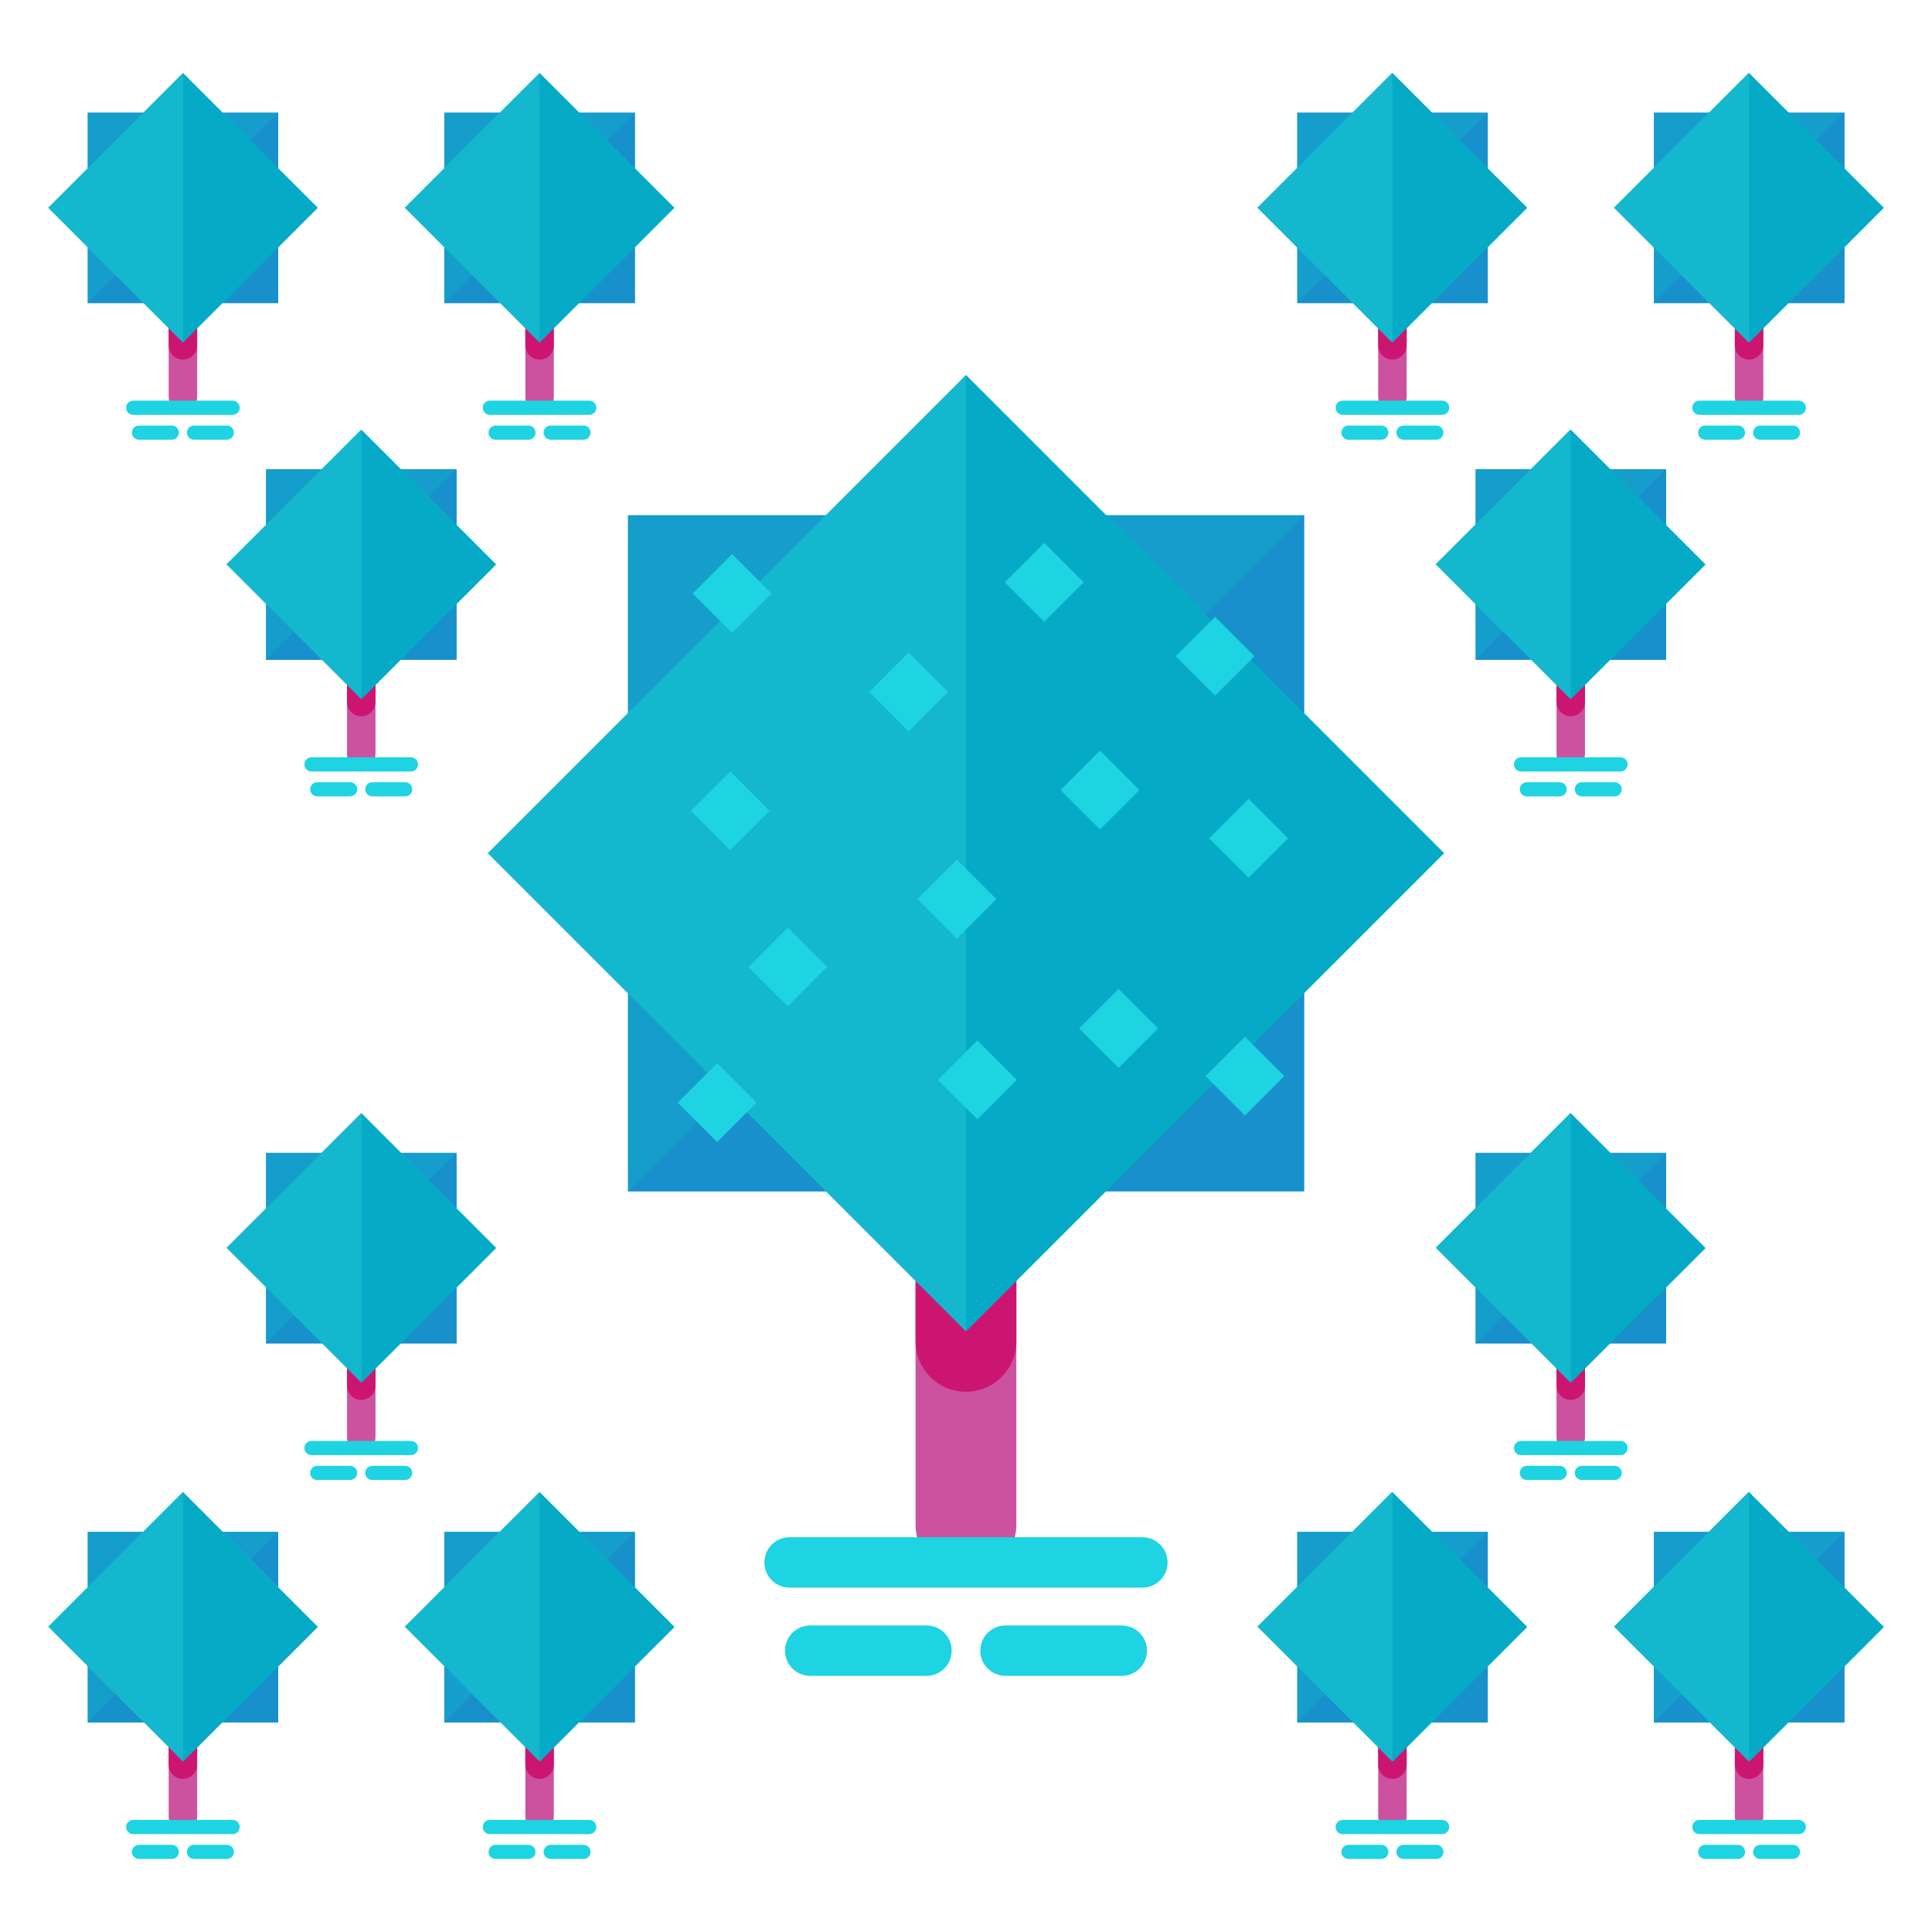 <?xml version="1.0" encoding="utf-8"?>
<!-- Generator: Adobe Illustrator 16.0.0, SVG Export Plug-In . SVG Version: 6.00 Build 0)  -->
<!DOCTYPE svg PUBLIC "-//W3C//DTD SVG 1.1//EN" "http://www.w3.org/Graphics/SVG/1.1/DTD/svg11.dtd">
<svg version="1.1" xmlns="http://www.w3.org/2000/svg" xmlns:xlink="http://www.w3.org/1999/xlink" x="0px" y="0px" width="65px"
	 height="65px" viewBox="0 0 65 65" enable-background="new 0 0 65 65" xml:space="preserve">
<g id="Layer_1">
	<g>
		<g>
			<g>
				<g>
					<path fill="#CC52A0" d="M32.498,52.99c-0.937,0-1.695-0.758-1.695-1.693V33.635c0-0.938,0.759-1.697,1.695-1.697
						c0.938,0,1.696,0.76,1.696,1.697v17.662C34.194,52.232,33.436,52.99,32.498,52.99z"/>
				</g>
				<g>
					<path fill="#CC1571" d="M32.498,46.824c-0.937,0-1.695-0.758-1.695-1.693V27.469c0-0.938,0.759-1.697,1.695-1.697
						c0.938,0,1.696,0.76,1.696,1.697v17.662C34.194,46.066,33.436,46.824,32.498,46.824z"/>
				</g>
				<g>
					<path fill="#1ED4E2" d="M38.435,53.414H26.565c-0.469,0-0.848-0.377-0.848-0.846c0-0.471,0.379-0.85,0.848-0.85h11.869
						c0.468,0,0.848,0.379,0.848,0.85C39.282,53.037,38.902,53.414,38.435,53.414z"/>
				</g>
				<g>
					<g>
						<path fill="#1ED4E2" d="M31.17,56.383h-3.911c-0.469,0-0.848-0.379-0.848-0.848c0-0.471,0.379-0.848,0.848-0.848h3.911
							c0.47,0,0.849,0.377,0.849,0.848C32.019,56.004,31.64,56.383,31.17,56.383z"/>
					</g>
					<g>
						<path fill="#1ED4E2" d="M37.741,56.383h-3.912c-0.468,0-0.848-0.379-0.848-0.848c0-0.471,0.38-0.848,0.848-0.848h3.912
							c0.469,0,0.848,0.377,0.848,0.848C38.589,56.004,38.21,56.383,37.741,56.383z"/>
					</g>
				</g>
			</g>
			<rect x="21.125" y="17.331" fill="#159DCC" width="22.749" height="22.748"/>
			<polyline fill="#1790CC" points="43.875,17.33 43.874,40.078 21.125,40.08 			"/>
			
				<rect x="21.125" y="17.33" transform="matrix(0.707 -0.707 0.707 0.707 -10.779 31.388)" fill="#13B8CE" width="22.749" height="22.75"/>
			<polyline fill="#05ABC6" points="32.5,12.617 48.586,28.705 32.5,44.791 			"/>
			
				<rect x="23.624" y="26.33" transform="matrix(-0.707 0.707 -0.707 -0.707 61.211 29.194)" fill="#1ED4E2" width="1.876" height="1.875"/>
			
				<rect x="29.624" y="22.33" transform="matrix(-0.707 0.707 -0.707 -0.707 68.628 18.123)" fill="#1ED4E2" width="1.876" height="1.875"/>
			
				<rect x="31.251" y="29.33" transform="matrix(-0.707 0.707 -0.707 -0.707 76.35 28.893)" fill="#1ED4E2" width="1.875" height="1.875"/>
			
				<rect x="36.063" y="25.643" transform="matrix(-0.707 0.707 -0.707 -0.707 81.959 19.212)" fill="#1ED4E2" width="1.875" height="1.875"/>
			
				<rect x="34.187" y="18.643" transform="matrix(-0.707 0.707 -0.707 -0.707 73.811 8.602)" fill="#1ED4E2" width="1.876" height="1.875"/>
			
				<rect x="23.687" y="19.018" transform="matrix(-0.707 0.707 -0.707 -0.707 56.149 16.665)" fill="#1ED4E2" width="1.876" height="1.875"/>
			
				<rect x="36.687" y="33.643" transform="matrix(-0.707 0.707 -0.707 -0.707 88.683 32.446)" fill="#1ED4E2" width="1.876" height="1.875"/>
			
				<rect x="40.938" y="35.268" transform="matrix(-0.707 0.707 -0.707 -0.707 97.087 32.196)" fill="#1ED4E2" width="1.875" height="1.875"/>
			
				<rect x="31.938" y="35.393" transform="matrix(-0.707 0.707 -0.707 -0.707 81.811 38.773)" fill="#1ED4E2" width="1.875" height="1.875"/>
			
				<rect x="25.562" y="31.594" transform="matrix(-0.707 0.707 -0.707 -0.707 68.241 36.796)" fill="#1ED4E2" width="1.875" height="1.875"/>
			
				<rect x="23.187" y="36.143" transform="matrix(-0.707 0.707 -0.707 -0.707 67.4 46.257)" fill="#1ED4E2" width="1.876" height="1.875"/>
			
				<rect x="39.938" y="21.143" transform="matrix(-0.707 0.707 -0.707 -0.707 85.392 8.79)" fill="#1ED4E2" width="1.875" height="1.875"/>
			
				<rect x="41.063" y="27.268" transform="matrix(-0.707 0.707 -0.707 -0.707 91.643 18.45)" fill="#1ED4E2" width="1.875" height="1.875"/>
		</g>
		<g>
			<g>
				<g>
					<g>
						<g>
							<g>
								<path fill="#CC52A0" d="M6.154,13.838c-0.266,0-0.479-0.213-0.479-0.477v-4.98c0-0.264,0.213-0.479,0.479-0.479
									c0.264,0,0.479,0.215,0.479,0.479v4.98C6.633,13.625,6.418,13.838,6.154,13.838z"/>
							</g>
							<g>
								<path fill="#CC1571" d="M6.154,12.098c-0.266,0-0.479-0.211-0.479-0.477V6.643c0-0.264,0.213-0.479,0.479-0.479
									c0.264,0,0.479,0.215,0.479,0.479v4.979C6.633,11.887,6.418,12.098,6.154,12.098z"/>
							</g>
							<g>
								<path fill="#1ED4E2" d="M7.826,13.957H4.48c-0.133,0-0.238-0.105-0.238-0.24c0-0.131,0.105-0.238,0.238-0.238h3.346
									c0.131,0,0.238,0.107,0.238,0.238C8.064,13.852,7.957,13.957,7.826,13.957z"/>
							</g>
							<g>
								<g>
									<path fill="#1ED4E2" d="M5.779,14.793H4.676c-0.131,0-0.238-0.105-0.238-0.238s0.107-0.238,0.238-0.238h1.104
										c0.131,0,0.238,0.105,0.238,0.238S5.91,14.793,5.779,14.793z"/>
								</g>
								<g>
									<path fill="#1ED4E2" d="M7.631,14.793H6.527c-0.131,0-0.238-0.105-0.238-0.238s0.107-0.238,0.238-0.238h1.104
										c0.133,0,0.238,0.105,0.238,0.238S7.764,14.793,7.631,14.793z"/>
								</g>
							</g>
						</g>
						<rect x="2.947" y="3.785" fill="#159DCC" width="6.412" height="6.412"/>
						<polyline fill="#1790CC" points="9.359,3.785 9.359,10.197 2.947,10.197 						"/>
						
							<rect x="2.948" y="3.786" transform="matrix(0.707 -0.707 0.707 0.707 -3.142 6.398)" fill="#13B8CE" width="6.412" height="6.412"/>
						<polyline fill="#05ABC6" points="6.154,2.457 10.689,6.992 6.154,11.525 						"/>
					</g>
					<g>
						<g>
							<g>
								<path fill="#CC52A0" d="M18.154,13.838c-0.266,0-0.479-0.213-0.479-0.477v-4.98c0-0.264,0.213-0.479,0.479-0.479
									c0.264,0,0.479,0.215,0.479,0.479v4.98C18.633,13.625,18.418,13.838,18.154,13.838z"/>
							</g>
							<g>
								<path fill="#CC1571" d="M18.154,12.098c-0.266,0-0.479-0.211-0.479-0.477V6.643c0-0.264,0.213-0.479,0.479-0.479
									c0.264,0,0.479,0.215,0.479,0.479v4.979C18.633,11.887,18.418,12.098,18.154,12.098z"/>
							</g>
							<g>
								<path fill="#1ED4E2" d="M19.826,13.957H16.48c-0.133,0-0.238-0.105-0.238-0.24c0-0.131,0.105-0.238,0.238-0.238h3.346
									c0.131,0,0.238,0.107,0.238,0.238C20.064,13.852,19.957,13.957,19.826,13.957z"/>
							</g>
							<g>
								<g>
									<path fill="#1ED4E2" d="M17.779,14.793h-1.104c-0.131,0-0.238-0.105-0.238-0.238s0.107-0.238,0.238-0.238h1.104
										c0.131,0,0.238,0.105,0.238,0.238S17.91,14.793,17.779,14.793z"/>
								</g>
								<g>
									<path fill="#1ED4E2" d="M19.631,14.793h-1.104c-0.131,0-0.238-0.105-0.238-0.238s0.107-0.238,0.238-0.238h1.104
										c0.133,0,0.238,0.105,0.238,0.238S19.764,14.793,19.631,14.793z"/>
								</g>
							</g>
						</g>
						<rect x="14.947" y="3.785" fill="#159DCC" width="6.412" height="6.412"/>
						<polyline fill="#1790CC" points="21.359,3.785 21.359,10.197 14.947,10.197 						"/>
						
							<rect x="14.948" y="3.786" transform="matrix(0.707 -0.707 0.707 0.707 0.371 14.881)" fill="#13B8CE" width="6.412" height="6.412"/>
						<polyline fill="#05ABC6" points="18.154,2.457 22.689,6.992 18.154,11.525 						"/>
					</g>
				</g>
				<g>
					<g>
						<g>
							<path fill="#CC52A0" d="M12.154,25.838c-0.266,0-0.479-0.213-0.479-0.477v-4.98c0-0.264,0.213-0.479,0.479-0.479
								c0.264,0,0.479,0.215,0.479,0.479v4.98C12.633,25.625,12.418,25.838,12.154,25.838z"/>
						</g>
						<g>
							<path fill="#CC1571" d="M12.154,24.098c-0.266,0-0.479-0.211-0.479-0.477v-4.979c0-0.264,0.213-0.479,0.479-0.479
								c0.264,0,0.479,0.215,0.479,0.479v4.979C12.633,23.887,12.418,24.098,12.154,24.098z"/>
						</g>
						<g>
							<path fill="#1ED4E2" d="M13.826,25.957H10.48c-0.133,0-0.238-0.105-0.238-0.24c0-0.131,0.105-0.238,0.238-0.238h3.346
								c0.131,0,0.238,0.107,0.238,0.238C14.064,25.852,13.957,25.957,13.826,25.957z"/>
						</g>
						<g>
							<g>
								<path fill="#1ED4E2" d="M11.779,26.793h-1.104c-0.131,0-0.238-0.105-0.238-0.238s0.107-0.238,0.238-0.238h1.104
									c0.131,0,0.238,0.105,0.238,0.238S11.91,26.793,11.779,26.793z"/>
							</g>
							<g>
								<path fill="#1ED4E2" d="M13.631,26.793h-1.104c-0.131,0-0.238-0.105-0.238-0.238s0.107-0.238,0.238-0.238h1.104
									c0.133,0,0.238,0.105,0.238,0.238S13.764,26.793,13.631,26.793z"/>
							</g>
						</g>
					</g>
					<rect x="8.947" y="15.785" fill="#159DCC" width="6.412" height="6.412"/>
					<polyline fill="#1790CC" points="15.359,15.785 15.359,22.197 8.947,22.197 					"/>
					
						<rect x="8.948" y="15.786" transform="matrix(0.707 -0.707 0.707 0.707 -9.869 14.152)" fill="#13B8CE" width="6.412" height="6.412"/>
					<polyline fill="#05ABC6" points="12.154,14.457 16.689,18.992 12.154,23.525 					"/>
				</g>
			</g>
			<g>
				<g>
					<g>
						<g>
							<g>
								<path fill="#CC52A0" d="M6.154,61.588c-0.266,0-0.479-0.213-0.479-0.477v-4.98c0-0.264,0.213-0.479,0.479-0.479
									c0.264,0,0.479,0.215,0.479,0.479v4.98C6.633,61.375,6.418,61.588,6.154,61.588z"/>
							</g>
							<g>
								<path fill="#CC1571" d="M6.154,59.848c-0.266,0-0.479-0.211-0.479-0.477v-4.979c0-0.264,0.213-0.479,0.479-0.479
									c0.264,0,0.479,0.215,0.479,0.479v4.979C6.633,59.637,6.418,59.848,6.154,59.848z"/>
							</g>
							<g>
								<path fill="#1ED4E2" d="M7.826,61.707H4.48c-0.133,0-0.238-0.105-0.238-0.24c0-0.131,0.105-0.238,0.238-0.238h3.346
									c0.131,0,0.238,0.107,0.238,0.238C8.064,61.602,7.957,61.707,7.826,61.707z"/>
							</g>
							<g>
								<g>
									<path fill="#1ED4E2" d="M5.779,62.543H4.676c-0.131,0-0.238-0.105-0.238-0.238s0.107-0.238,0.238-0.238h1.104
										c0.131,0,0.238,0.105,0.238,0.238S5.91,62.543,5.779,62.543z"/>
								</g>
								<g>
									<path fill="#1ED4E2" d="M7.631,62.543H6.527c-0.131,0-0.238-0.105-0.238-0.238s0.107-0.238,0.238-0.238h1.104
										c0.133,0,0.238,0.105,0.238,0.238S7.764,62.543,7.631,62.543z"/>
								</g>
							</g>
						</g>
						<rect x="2.947" y="51.535" fill="#159DCC" width="6.412" height="6.412"/>
						<polyline fill="#1790CC" points="9.359,51.535 9.359,57.947 2.947,57.947 						"/>
						
							<rect x="2.948" y="51.536" transform="matrix(0.707 -0.707 0.707 0.707 -36.899 20.376)" fill="#13B8CE" width="6.412" height="6.412"/>
						<polyline fill="#05ABC6" points="6.154,50.207 10.689,54.742 6.154,59.275 						"/>
					</g>
					<g>
						<g>
							<g>
								<path fill="#CC52A0" d="M18.154,61.588c-0.266,0-0.479-0.213-0.479-0.477v-4.98c0-0.264,0.213-0.479,0.479-0.479
									c0.264,0,0.479,0.215,0.479,0.479v4.98C18.633,61.375,18.418,61.588,18.154,61.588z"/>
							</g>
							<g>
								<path fill="#CC1571" d="M18.154,59.848c-0.266,0-0.479-0.211-0.479-0.477v-4.979c0-0.264,0.213-0.479,0.479-0.479
									c0.264,0,0.479,0.215,0.479,0.479v4.979C18.633,59.637,18.418,59.848,18.154,59.848z"/>
							</g>
							<g>
								<path fill="#1ED4E2" d="M19.826,61.707H16.48c-0.133,0-0.238-0.105-0.238-0.24c0-0.131,0.105-0.238,0.238-0.238h3.346
									c0.131,0,0.238,0.107,0.238,0.238C20.064,61.602,19.957,61.707,19.826,61.707z"/>
							</g>
							<g>
								<g>
									<path fill="#1ED4E2" d="M17.779,62.543h-1.104c-0.131,0-0.238-0.105-0.238-0.238s0.107-0.238,0.238-0.238h1.104
										c0.131,0,0.238,0.105,0.238,0.238S17.91,62.543,17.779,62.543z"/>
								</g>
								<g>
									<path fill="#1ED4E2" d="M19.631,62.543h-1.104c-0.131,0-0.238-0.105-0.238-0.238s0.107-0.238,0.238-0.238h1.104
										c0.133,0,0.238,0.105,0.238,0.238S19.764,62.543,19.631,62.543z"/>
								</g>
							</g>
						</g>
						<rect x="14.947" y="51.535" fill="#159DCC" width="6.412" height="6.412"/>
						<polyline fill="#1790CC" points="21.359,51.535 21.359,57.947 14.947,57.947 						"/>
						
							<rect x="14.948" y="51.536" transform="matrix(0.707 -0.707 0.707 0.707 -33.386 28.86)" fill="#13B8CE" width="6.412" height="6.412"/>
						<polyline fill="#05ABC6" points="18.154,50.207 22.689,54.742 18.154,59.275 						"/>
					</g>
				</g>
				<g>
					<g>
						<g>
							<path fill="#CC52A0" d="M12.154,48.838c-0.266,0-0.479-0.213-0.479-0.477v-4.98c0-0.264,0.213-0.479,0.479-0.479
								c0.264,0,0.479,0.215,0.479,0.479v4.98C12.633,48.625,12.418,48.838,12.154,48.838z"/>
						</g>
						<g>
							<path fill="#CC1571" d="M12.154,47.098c-0.266,0-0.479-0.211-0.479-0.477v-4.979c0-0.264,0.213-0.479,0.479-0.479
								c0.264,0,0.479,0.215,0.479,0.479v4.979C12.633,46.887,12.418,47.098,12.154,47.098z"/>
						</g>
						<g>
							<path fill="#1ED4E2" d="M13.826,48.957H10.48c-0.133,0-0.238-0.105-0.238-0.24c0-0.131,0.105-0.238,0.238-0.238h3.346
								c0.131,0,0.238,0.107,0.238,0.238C14.064,48.852,13.957,48.957,13.826,48.957z"/>
						</g>
						<g>
							<g>
								<path fill="#1ED4E2" d="M11.779,49.793h-1.104c-0.131,0-0.238-0.105-0.238-0.238s0.107-0.238,0.238-0.238h1.104
									c0.131,0,0.238,0.105,0.238,0.238S11.91,49.793,11.779,49.793z"/>
							</g>
							<g>
								<path fill="#1ED4E2" d="M13.631,49.793h-1.104c-0.131,0-0.238-0.105-0.238-0.238s0.107-0.238,0.238-0.238h1.104
									c0.133,0,0.238,0.105,0.238,0.238S13.764,49.793,13.631,49.793z"/>
							</g>
						</g>
					</g>
					<rect x="8.947" y="38.785" fill="#159DCC" width="6.412" height="6.412"/>
					<polyline fill="#1790CC" points="15.359,38.785 15.359,45.197 8.947,45.197 					"/>
					
						<rect x="8.948" y="38.786" transform="matrix(0.707 -0.707 0.707 0.707 -26.128 20.885)" fill="#13B8CE" width="6.412" height="6.412"/>
					<polyline fill="#05ABC6" points="12.154,37.457 16.689,41.992 12.154,46.525 					"/>
				</g>
			</g>
			<g>
				<g>
					<g>
						<g>
							<g>
								<path fill="#CC52A0" d="M46.846,61.588c-0.264,0-0.479-0.213-0.479-0.477v-4.98c0-0.264,0.215-0.479,0.479-0.479
									c0.266,0,0.479,0.215,0.479,0.479v4.98C47.324,61.375,47.111,61.588,46.846,61.588z"/>
							</g>
							<g>
								<path fill="#CC1571" d="M46.846,59.848c-0.264,0-0.479-0.211-0.479-0.477v-4.979c0-0.264,0.215-0.479,0.479-0.479
									c0.266,0,0.479,0.215,0.479,0.479v4.979C47.324,59.637,47.111,59.848,46.846,59.848z"/>
							</g>
							<g>
								<path fill="#1ED4E2" d="M48.52,61.707h-3.346c-0.133,0-0.238-0.105-0.238-0.24c0-0.131,0.105-0.238,0.238-0.238h3.346
									c0.131,0,0.238,0.107,0.238,0.238C48.758,61.602,48.65,61.707,48.52,61.707z"/>
							</g>
							<g>
								<g>
									<path fill="#1ED4E2" d="M46.473,62.543h-1.104c-0.133,0-0.238-0.105-0.238-0.238s0.105-0.238,0.238-0.238h1.104
										c0.131,0,0.238,0.105,0.238,0.238S46.604,62.543,46.473,62.543z"/>
								</g>
								<g>
									<path fill="#1ED4E2" d="M48.324,62.543h-1.104c-0.133,0-0.238-0.105-0.238-0.238s0.105-0.238,0.238-0.238h1.104
										c0.131,0,0.238,0.105,0.238,0.238S48.455,62.543,48.324,62.543z"/>
								</g>
							</g>
						</g>
						<rect x="43.641" y="51.535" fill="#159DCC" width="6.412" height="6.412"/>
						<polyline fill="#1790CC" points="50.053,51.535 50.053,57.947 43.641,57.947 						"/>
						
							<rect x="43.64" y="51.536" transform="matrix(0.707 -0.707 0.707 0.707 -24.987 49.143)" fill="#13B8CE" width="6.412" height="6.412"/>
						<polyline fill="#05ABC6" points="46.846,50.207 51.381,54.742 46.846,59.275 						"/>
					</g>
					<g>
						<g>
							<g>
								<path fill="#CC52A0" d="M58.846,61.588c-0.264,0-0.479-0.213-0.479-0.477v-4.98c0-0.264,0.215-0.479,0.479-0.479
									c0.266,0,0.479,0.215,0.479,0.479v4.98C59.324,61.375,59.111,61.588,58.846,61.588z"/>
							</g>
							<g>
								<path fill="#CC1571" d="M58.846,59.848c-0.264,0-0.479-0.211-0.479-0.477v-4.979c0-0.264,0.215-0.479,0.479-0.479
									c0.266,0,0.479,0.215,0.479,0.479v4.979C59.324,59.637,59.111,59.848,58.846,59.848z"/>
							</g>
							<g>
								<path fill="#1ED4E2" d="M60.52,61.707h-3.346c-0.133,0-0.238-0.105-0.238-0.24c0-0.131,0.105-0.238,0.238-0.238h3.346
									c0.131,0,0.238,0.107,0.238,0.238C60.758,61.602,60.65,61.707,60.52,61.707z"/>
							</g>
							<g>
								<g>
									<path fill="#1ED4E2" d="M58.473,62.543h-1.104c-0.133,0-0.238-0.105-0.238-0.238s0.105-0.238,0.238-0.238h1.104
										c0.131,0,0.238,0.105,0.238,0.238S58.604,62.543,58.473,62.543z"/>
								</g>
								<g>
									<path fill="#1ED4E2" d="M60.324,62.543h-1.104c-0.133,0-0.238-0.105-0.238-0.238s0.105-0.238,0.238-0.238h1.104
										c0.131,0,0.238,0.105,0.238,0.238S60.455,62.543,60.324,62.543z"/>
								</g>
							</g>
						</g>
						<rect x="55.641" y="51.535" fill="#159DCC" width="6.412" height="6.412"/>
						<polyline fill="#1790CC" points="62.053,51.535 62.053,57.947 55.641,57.947 						"/>
						
							<rect x="55.64" y="51.536" transform="matrix(0.707 -0.707 0.707 0.707 -21.474 57.627)" fill="#13B8CE" width="6.412" height="6.412"/>
						<polyline fill="#05ABC6" points="58.846,50.207 63.381,54.742 58.846,59.275 						"/>
					</g>
				</g>
				<g>
					<g>
						<g>
							<path fill="#CC52A0" d="M52.846,48.838c-0.264,0-0.479-0.213-0.479-0.477v-4.98c0-0.264,0.215-0.479,0.479-0.479
								c0.266,0,0.479,0.215,0.479,0.479v4.98C53.324,48.625,53.111,48.838,52.846,48.838z"/>
						</g>
						<g>
							<path fill="#CC1571" d="M52.846,47.098c-0.264,0-0.479-0.211-0.479-0.477v-4.979c0-0.264,0.215-0.479,0.479-0.479
								c0.266,0,0.479,0.215,0.479,0.479v4.979C53.324,46.887,53.111,47.098,52.846,47.098z"/>
						</g>
						<g>
							<path fill="#1ED4E2" d="M54.52,48.957h-3.346c-0.133,0-0.238-0.105-0.238-0.24c0-0.131,0.105-0.238,0.238-0.238h3.346
								c0.131,0,0.238,0.107,0.238,0.238C54.758,48.852,54.65,48.957,54.52,48.957z"/>
						</g>
						<g>
							<g>
								<path fill="#1ED4E2" d="M52.473,49.793h-1.104c-0.133,0-0.238-0.105-0.238-0.238s0.105-0.238,0.238-0.238h1.104
									c0.131,0,0.238,0.105,0.238,0.238S52.604,49.793,52.473,49.793z"/>
							</g>
							<g>
								<path fill="#1ED4E2" d="M54.324,49.793h-1.104c-0.133,0-0.238-0.105-0.238-0.238s0.105-0.238,0.238-0.238h1.104
									c0.131,0,0.238,0.105,0.238,0.238S54.455,49.793,54.324,49.793z"/>
							</g>
						</g>
					</g>
					<rect x="49.641" y="38.785" fill="#159DCC" width="6.412" height="6.412"/>
					<polyline fill="#1790CC" points="56.053,38.785 56.053,45.197 49.641,45.197 					"/>
					
						<rect x="49.64" y="38.786" transform="matrix(0.707 -0.707 0.707 0.707 -14.216 49.652)" fill="#13B8CE" width="6.412" height="6.412"/>
					<polyline fill="#05ABC6" points="52.846,37.457 57.381,41.992 52.846,46.525 					"/>
				</g>
			</g>
			<g>
				<g>
					<g>
						<g>
							<g>
								<path fill="#CC52A0" d="M46.846,13.838c-0.264,0-0.479-0.213-0.479-0.477v-4.98c0-0.264,0.215-0.479,0.479-0.479
									c0.266,0,0.479,0.215,0.479,0.479v4.98C47.324,13.625,47.111,13.838,46.846,13.838z"/>
							</g>
							<g>
								<path fill="#CC1571" d="M46.846,12.098c-0.264,0-0.479-0.211-0.479-0.477V6.643c0-0.264,0.215-0.479,0.479-0.479
									c0.266,0,0.479,0.215,0.479,0.479v4.979C47.324,11.887,47.111,12.098,46.846,12.098z"/>
							</g>
							<g>
								<path fill="#1ED4E2" d="M48.52,13.957h-3.346c-0.133,0-0.238-0.105-0.238-0.24c0-0.131,0.105-0.238,0.238-0.238h3.346
									c0.131,0,0.238,0.107,0.238,0.238C48.758,13.852,48.65,13.957,48.52,13.957z"/>
							</g>
							<g>
								<g>
									<path fill="#1ED4E2" d="M46.473,14.793h-1.104c-0.133,0-0.238-0.105-0.238-0.238s0.105-0.238,0.238-0.238h1.104
										c0.131,0,0.238,0.105,0.238,0.238S46.604,14.793,46.473,14.793z"/>
								</g>
								<g>
									<path fill="#1ED4E2" d="M48.324,14.793h-1.104c-0.133,0-0.238-0.105-0.238-0.238s0.105-0.238,0.238-0.238h1.104
										c0.131,0,0.238,0.105,0.238,0.238S48.455,14.793,48.324,14.793z"/>
								</g>
							</g>
						</g>
						<rect x="43.641" y="3.785" fill="#159DCC" width="6.412" height="6.412"/>
						<polyline fill="#1790CC" points="50.053,3.785 50.053,10.197 43.641,10.197 						"/>
						
							<rect x="43.64" y="3.786" transform="matrix(0.707 -0.707 0.707 0.707 8.771 35.165)" fill="#13B8CE" width="6.412" height="6.412"/>
						<polyline fill="#05ABC6" points="46.846,2.457 51.381,6.992 46.846,11.525 						"/>
					</g>
					<g>
						<g>
							<g>
								<path fill="#CC52A0" d="M58.846,13.838c-0.264,0-0.479-0.213-0.479-0.477v-4.98c0-0.264,0.215-0.479,0.479-0.479
									c0.266,0,0.479,0.215,0.479,0.479v4.98C59.324,13.625,59.111,13.838,58.846,13.838z"/>
							</g>
							<g>
								<path fill="#CC1571" d="M58.846,12.098c-0.264,0-0.479-0.211-0.479-0.477V6.643c0-0.264,0.215-0.479,0.479-0.479
									c0.266,0,0.479,0.215,0.479,0.479v4.979C59.324,11.887,59.111,12.098,58.846,12.098z"/>
							</g>
							<g>
								<path fill="#1ED4E2" d="M60.52,13.957h-3.346c-0.133,0-0.238-0.105-0.238-0.24c0-0.131,0.105-0.238,0.238-0.238h3.346
									c0.131,0,0.238,0.107,0.238,0.238C60.758,13.852,60.65,13.957,60.52,13.957z"/>
							</g>
							<g>
								<g>
									<path fill="#1ED4E2" d="M58.473,14.793h-1.104c-0.133,0-0.238-0.105-0.238-0.238s0.105-0.238,0.238-0.238h1.104
										c0.131,0,0.238,0.105,0.238,0.238S58.604,14.793,58.473,14.793z"/>
								</g>
								<g>
									<path fill="#1ED4E2" d="M60.324,14.793h-1.104c-0.133,0-0.238-0.105-0.238-0.238s0.105-0.238,0.238-0.238h1.104
										c0.131,0,0.238,0.105,0.238,0.238S60.455,14.793,60.324,14.793z"/>
								</g>
							</g>
						</g>
						<rect x="55.641" y="3.785" fill="#159DCC" width="6.412" height="6.412"/>
						<polyline fill="#1790CC" points="62.053,3.785 62.053,10.197 55.641,10.197 						"/>
						
							<rect x="55.64" y="3.786" transform="matrix(0.707 -0.707 0.707 0.707 12.283 43.648)" fill="#13B8CE" width="6.412" height="6.412"/>
						<polyline fill="#05ABC6" points="58.846,2.457 63.381,6.992 58.846,11.525 						"/>
					</g>
				</g>
				<g>
					<g>
						<g>
							<path fill="#CC52A0" d="M52.846,25.838c-0.264,0-0.479-0.213-0.479-0.477v-4.98c0-0.264,0.215-0.479,0.479-0.479
								c0.266,0,0.479,0.215,0.479,0.479v4.98C53.324,25.625,53.111,25.838,52.846,25.838z"/>
						</g>
						<g>
							<path fill="#CC1571" d="M52.846,24.098c-0.264,0-0.479-0.211-0.479-0.477v-4.979c0-0.264,0.215-0.479,0.479-0.479
								c0.266,0,0.479,0.215,0.479,0.479v4.979C53.324,23.887,53.111,24.098,52.846,24.098z"/>
						</g>
						<g>
							<path fill="#1ED4E2" d="M54.52,25.957h-3.346c-0.133,0-0.238-0.105-0.238-0.24c0-0.131,0.105-0.238,0.238-0.238h3.346
								c0.131,0,0.238,0.107,0.238,0.238C54.758,25.852,54.65,25.957,54.52,25.957z"/>
						</g>
						<g>
							<g>
								<path fill="#1ED4E2" d="M52.473,26.793h-1.104c-0.133,0-0.238-0.105-0.238-0.238s0.105-0.238,0.238-0.238h1.104
									c0.131,0,0.238,0.105,0.238,0.238S52.604,26.793,52.473,26.793z"/>
							</g>
							<g>
								<path fill="#1ED4E2" d="M54.324,26.793h-1.104c-0.133,0-0.238-0.105-0.238-0.238s0.105-0.238,0.238-0.238h1.104
									c0.131,0,0.238,0.105,0.238,0.238S54.455,26.793,54.324,26.793z"/>
							</g>
						</g>
					</g>
					<rect x="49.641" y="15.785" fill="#159DCC" width="6.412" height="6.412"/>
					<polyline fill="#1790CC" points="56.053,15.785 56.053,22.197 49.641,22.197 					"/>
					
						<rect x="49.64" y="15.786" transform="matrix(0.707 -0.707 0.707 0.707 2.043 42.919)" fill="#13B8CE" width="6.412" height="6.412"/>
					<polyline fill="#05ABC6" points="52.846,14.457 57.381,18.992 52.846,23.525 					"/>
				</g>
			</g>
		</g>
	</g>
</g>
<g id="nyt_x5F_exporter_x5F_info" display="none">
</g>
</svg>

